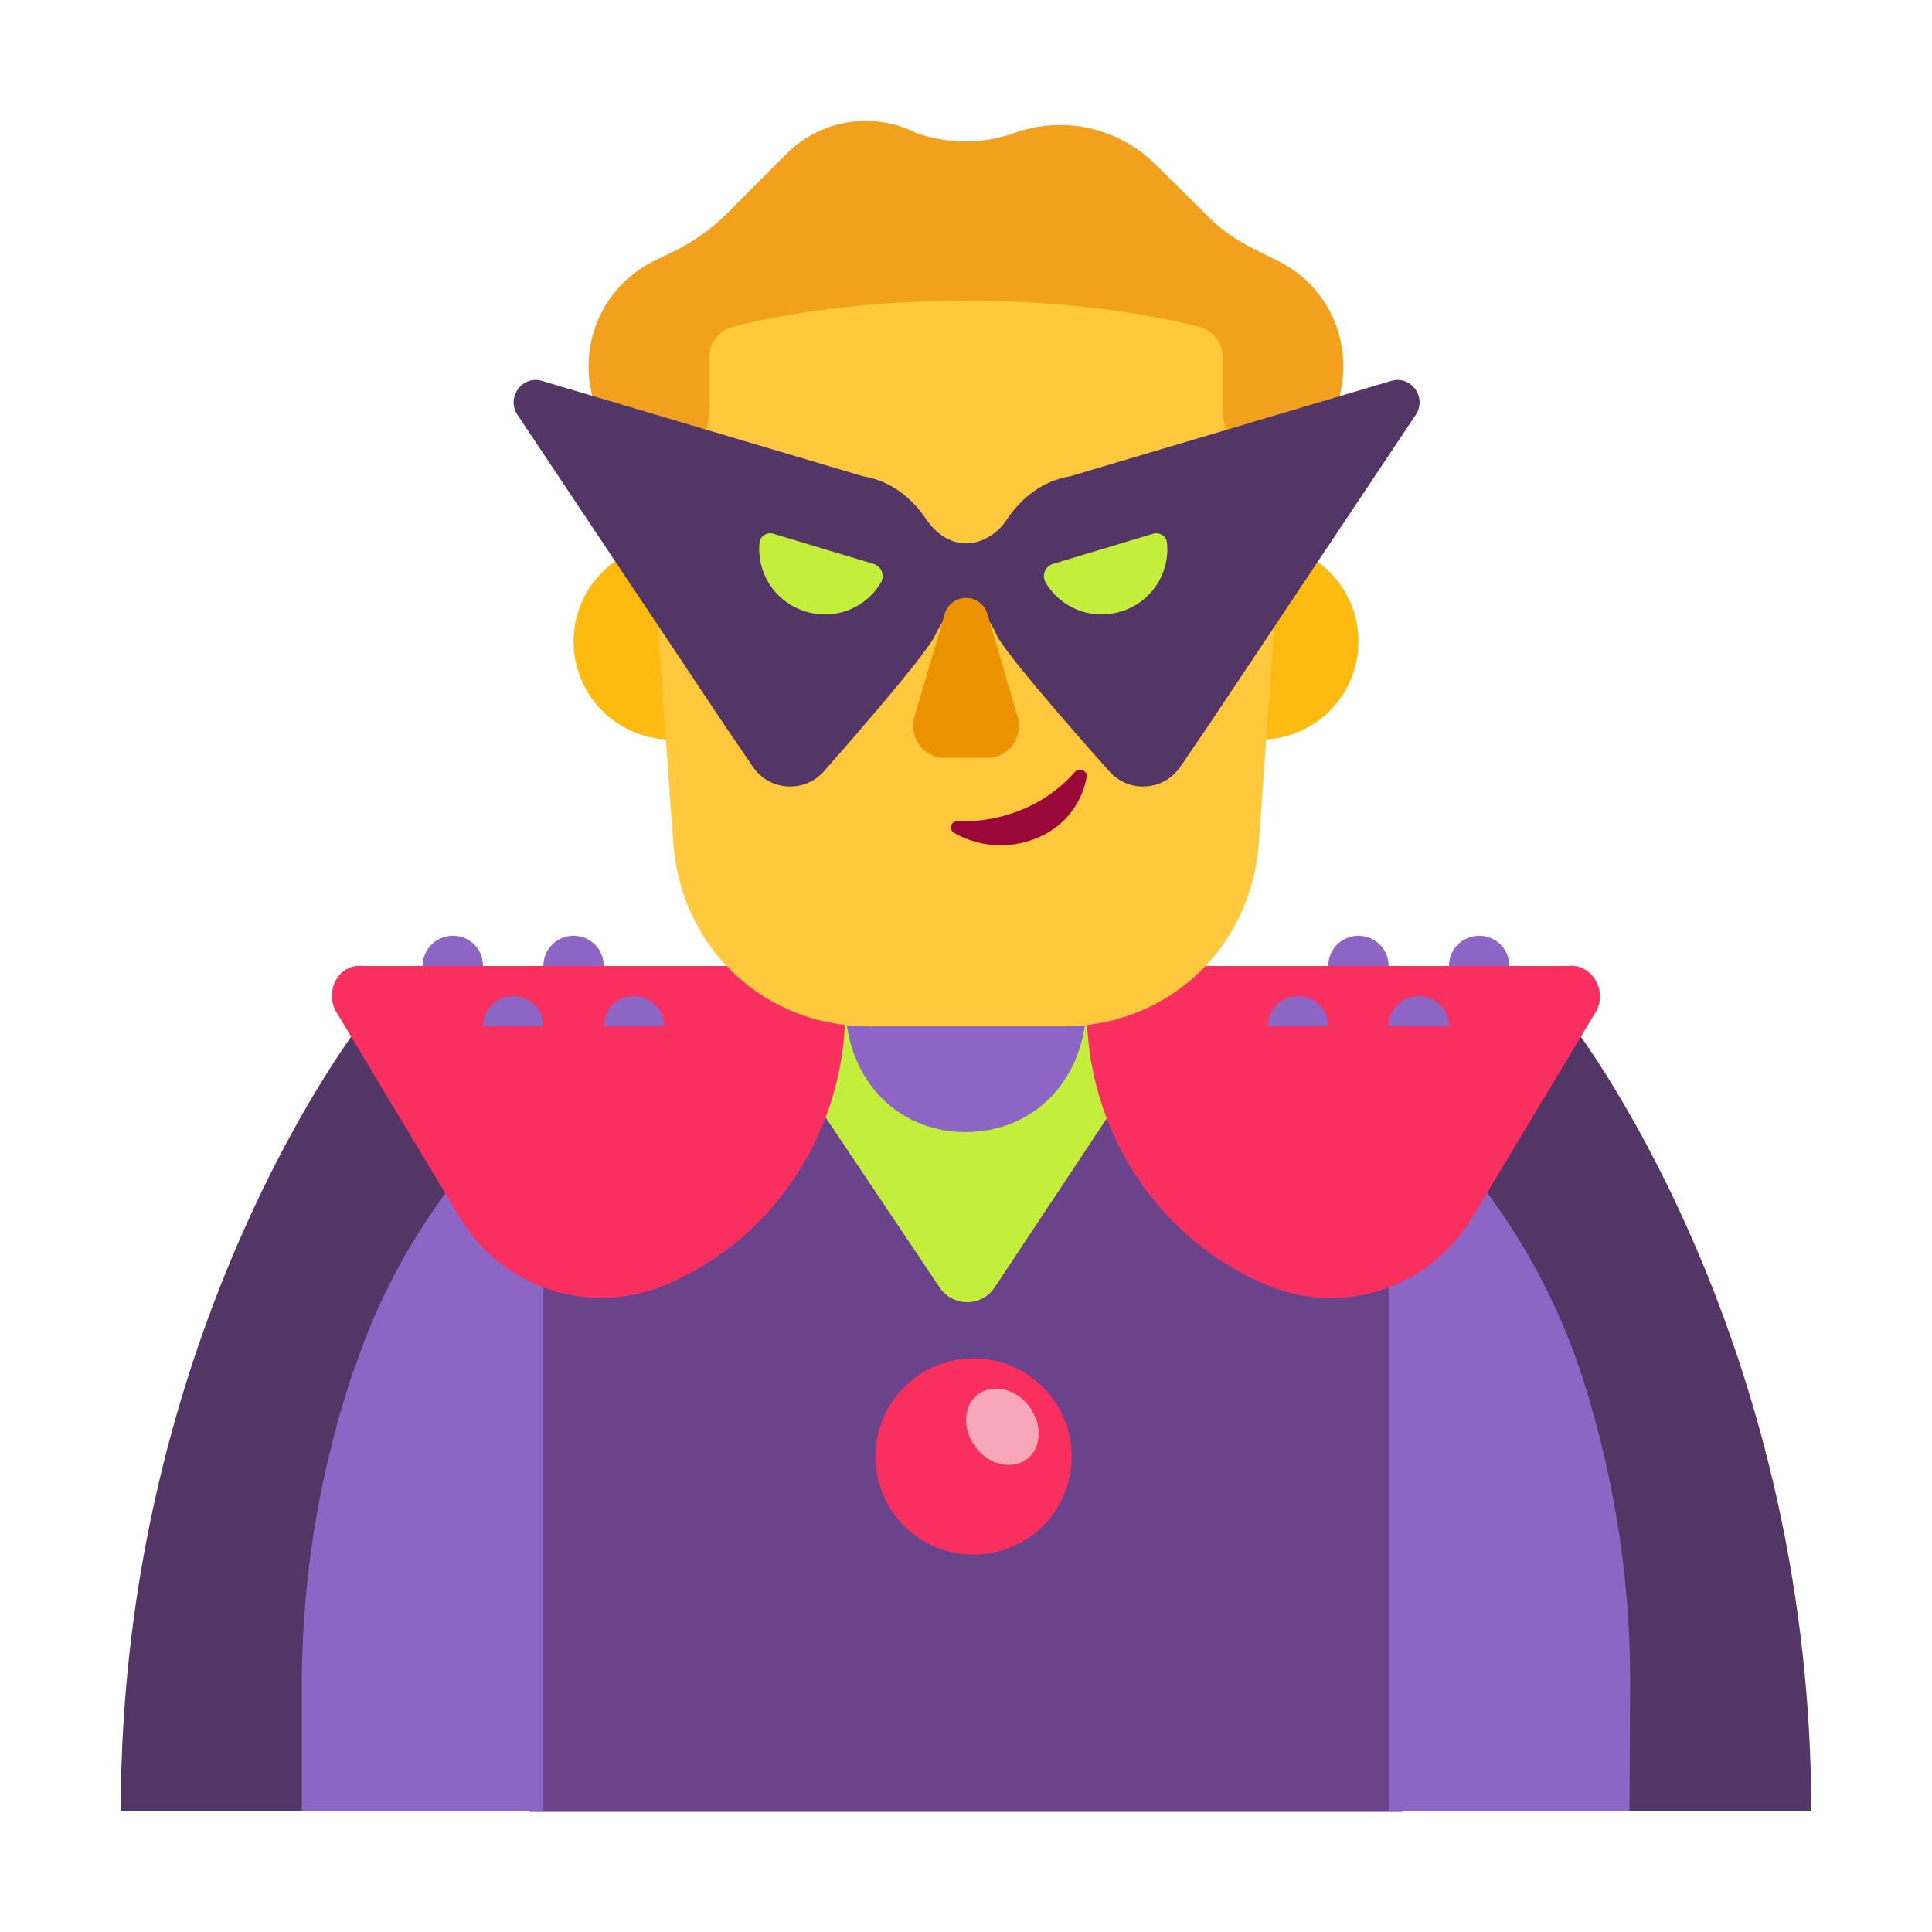<svg xmlns="http://www.w3.org/2000/svg" width="3em" height="3em" viewBox="0 0 32 32"><g fill="none"><path fill="#533566" d="M6 16.92S2 22 2 30h3l11-3l11 3h3c0-8.01-4-13.08-4-13.08z"/><path fill="#6B438B" d="M16 17c-2.76 0-5.31-.6-7.23 1.19v11.82h14.46V18.16C21.31 16.39 18.74 17 16 17"/><path fill="#C3EF3C" d="M15.56 21.32L12 16.01h8l-3.53 5.32c-.22.32-.69.32-.91-.01"/><path fill="#8D65C5" d="M14 16.589c0 1.325.889 2.161 1.995 2.161s1.996-.836 2.005-2.161V15h-4zM5.889 22.62l-.033.08A16.3 16.3 0 0 0 5 27.899V30h4V18c-1.41 1.239-2.504 2.812-3.111 4.62M27 27.934a16.4 16.4 0 0 0-.835-5.256A10.7 10.7 0 0 0 23 18v12h3.989z"/><path fill="#F92F60" d="M6 16h8v.728c0 2.032-1.222 3.858-3.06 4.587a2.73 2.73 0 0 1-3.337-1.17l-2.046-3.406c-.179-.35.066-.78.443-.739m19.977 0H18v.728c0 2.032 1.222 3.858 3.06 4.587c1.231.482 2.642 0 3.337-1.17l2.046-3.406c.18-.35-.089-.78-.466-.739m-9.852 9.75a1.625 1.625 0 1 0 0-3.25a1.625 1.625 0 0 0 0 3.25"/><path fill="#F7A7B8" d="M17.052 23.302c.22.3.2.69-.05.87s-.63.09-.85-.21s-.2-.69.05-.87s.63-.09.85.21"/><path fill="#FDBB11" d="M12.75 10.625a1.625 1.625 0 1 1-3.25 0a1.625 1.625 0 0 1 3.25 0m9.75 0a1.625 1.625 0 1 1-3.25 0a1.625 1.625 0 0 1 3.25 0"/><path fill="#FFC83D" d="M15.545 3.5c-2.786 0-4.985 2.325-4.782 5.059l.395 5.488C11.33 15.773 12.708 17 14.39 17h3.221c1.682 0 3.06-1.227 3.232-2.953l.395-5.488c.193-2.734-2.006-5.059-4.782-5.059z"/><path fill="#F1A11E" d="m21.182 4.33l-.42-.21c-.3-.15-.569-.34-.798-.58l-.82-.81a2.24 2.24 0 0 0-2.335-.53c-.53.19-1.109.19-1.638 0a1.85 1.85 0 0 0-2.146.35l-.999 1c-.23.23-.509.43-.798.58l-.41.2A1.94 1.94 0 0 0 9.78 6.41l.56 3.05c.06.3.319.53.618.54c0 0-.06-.87-.09-1.42c-.02-.3.1-.58.31-.77l.18-.16c.25-.23.389-.54.389-.88v-.85c0-.24.16-.45.4-.51c.628-.16 1.976-.43 3.853-.43s3.225.27 3.854.43c.24.06.4.27.4.51v.85c0 .33.139.65.388.88l.19.17c.21.19.33.47.31.76c-.04.55-.09 1.41-.09 1.41a.67.67 0 0 0 .609-.53l.559-3.05c.15-.85-.27-1.7-1.038-2.08"/><path fill="#533566" d="M15.34 8.6c.15.22.38.4.66.4s.54-.18.68-.4c.24-.36.6-.64 1.04-.71l5.32-1.58c.33-.1.6.27.41.56l-3.43 5.14l-.47.69c-.28.41-.87.44-1.19.06c0 0-1.74-1.94-1.86-2.26c0 0-.218-.506-.5-.5c-.276.005-.5.5-.5.5c-.12.32-1.84 2.26-1.84 2.26c-.32.38-.91.35-1.19-.06l-.47-.69l-3.43-5.14c-.19-.29.08-.66.41-.56l5.32 1.58c.44.07.8.35 1.04.71"/><path fill="#ED9200" d="m15.644 10.18l-.495 1.68c-.104.34.143.69.485.69h.732c.342 0 .59-.35.485-.69l-.494-1.68a.368.368 0 0 0-.713 0"/><path fill="#990839" d="M16.94 13.404a2.45 2.45 0 0 1-1.067.194c-.116-.01-.169.136-.074.194c.402.233.91.282 1.375.088a1.34 1.34 0 0 0 .824-1.01c.021-.107-.137-.165-.2-.078a2.35 2.35 0 0 1-.857.612"/><path fill="#8D65C5" d="M7 16h1c0-.278-.215-.5-.495-.5A.5.5 0 0 0 7 16m2.5-.5c-.278 0-.5.222-.5.5h1c0-.278-.222-.5-.5-.5M10 17c0-.278.222-.5.5-.5s.5.222.5.5zm-2 0h1c0-.278-.215-.5-.495-.5A.5.5 0 0 0 8 17m15-1h-1c0-.278.222-.5.5-.5s.5.222.5.5m1.5-.5c-.278 0-.5.222-.5.5h1c0-.278-.222-.5-.5-.5M23 17c0-.278.222-.5.5-.5s.5.222.5.5zm-2 0h1c0-.278-.222-.5-.5-.5s-.5.222-.5.5"/><path fill="#C3EF3C" d="M14.59 9.65c-.24.41-.75.63-1.24.48a1.08 1.08 0 0 1-.77-1.14c.01-.11.12-.18.23-.15l1.66.5c.13.04.19.19.12.31m2.73 0c.24.41.75.63 1.24.48c.51-.15.82-.64.77-1.14c-.01-.11-.12-.18-.23-.15l-1.66.5c-.13.04-.19.19-.12.31"/></g></svg>